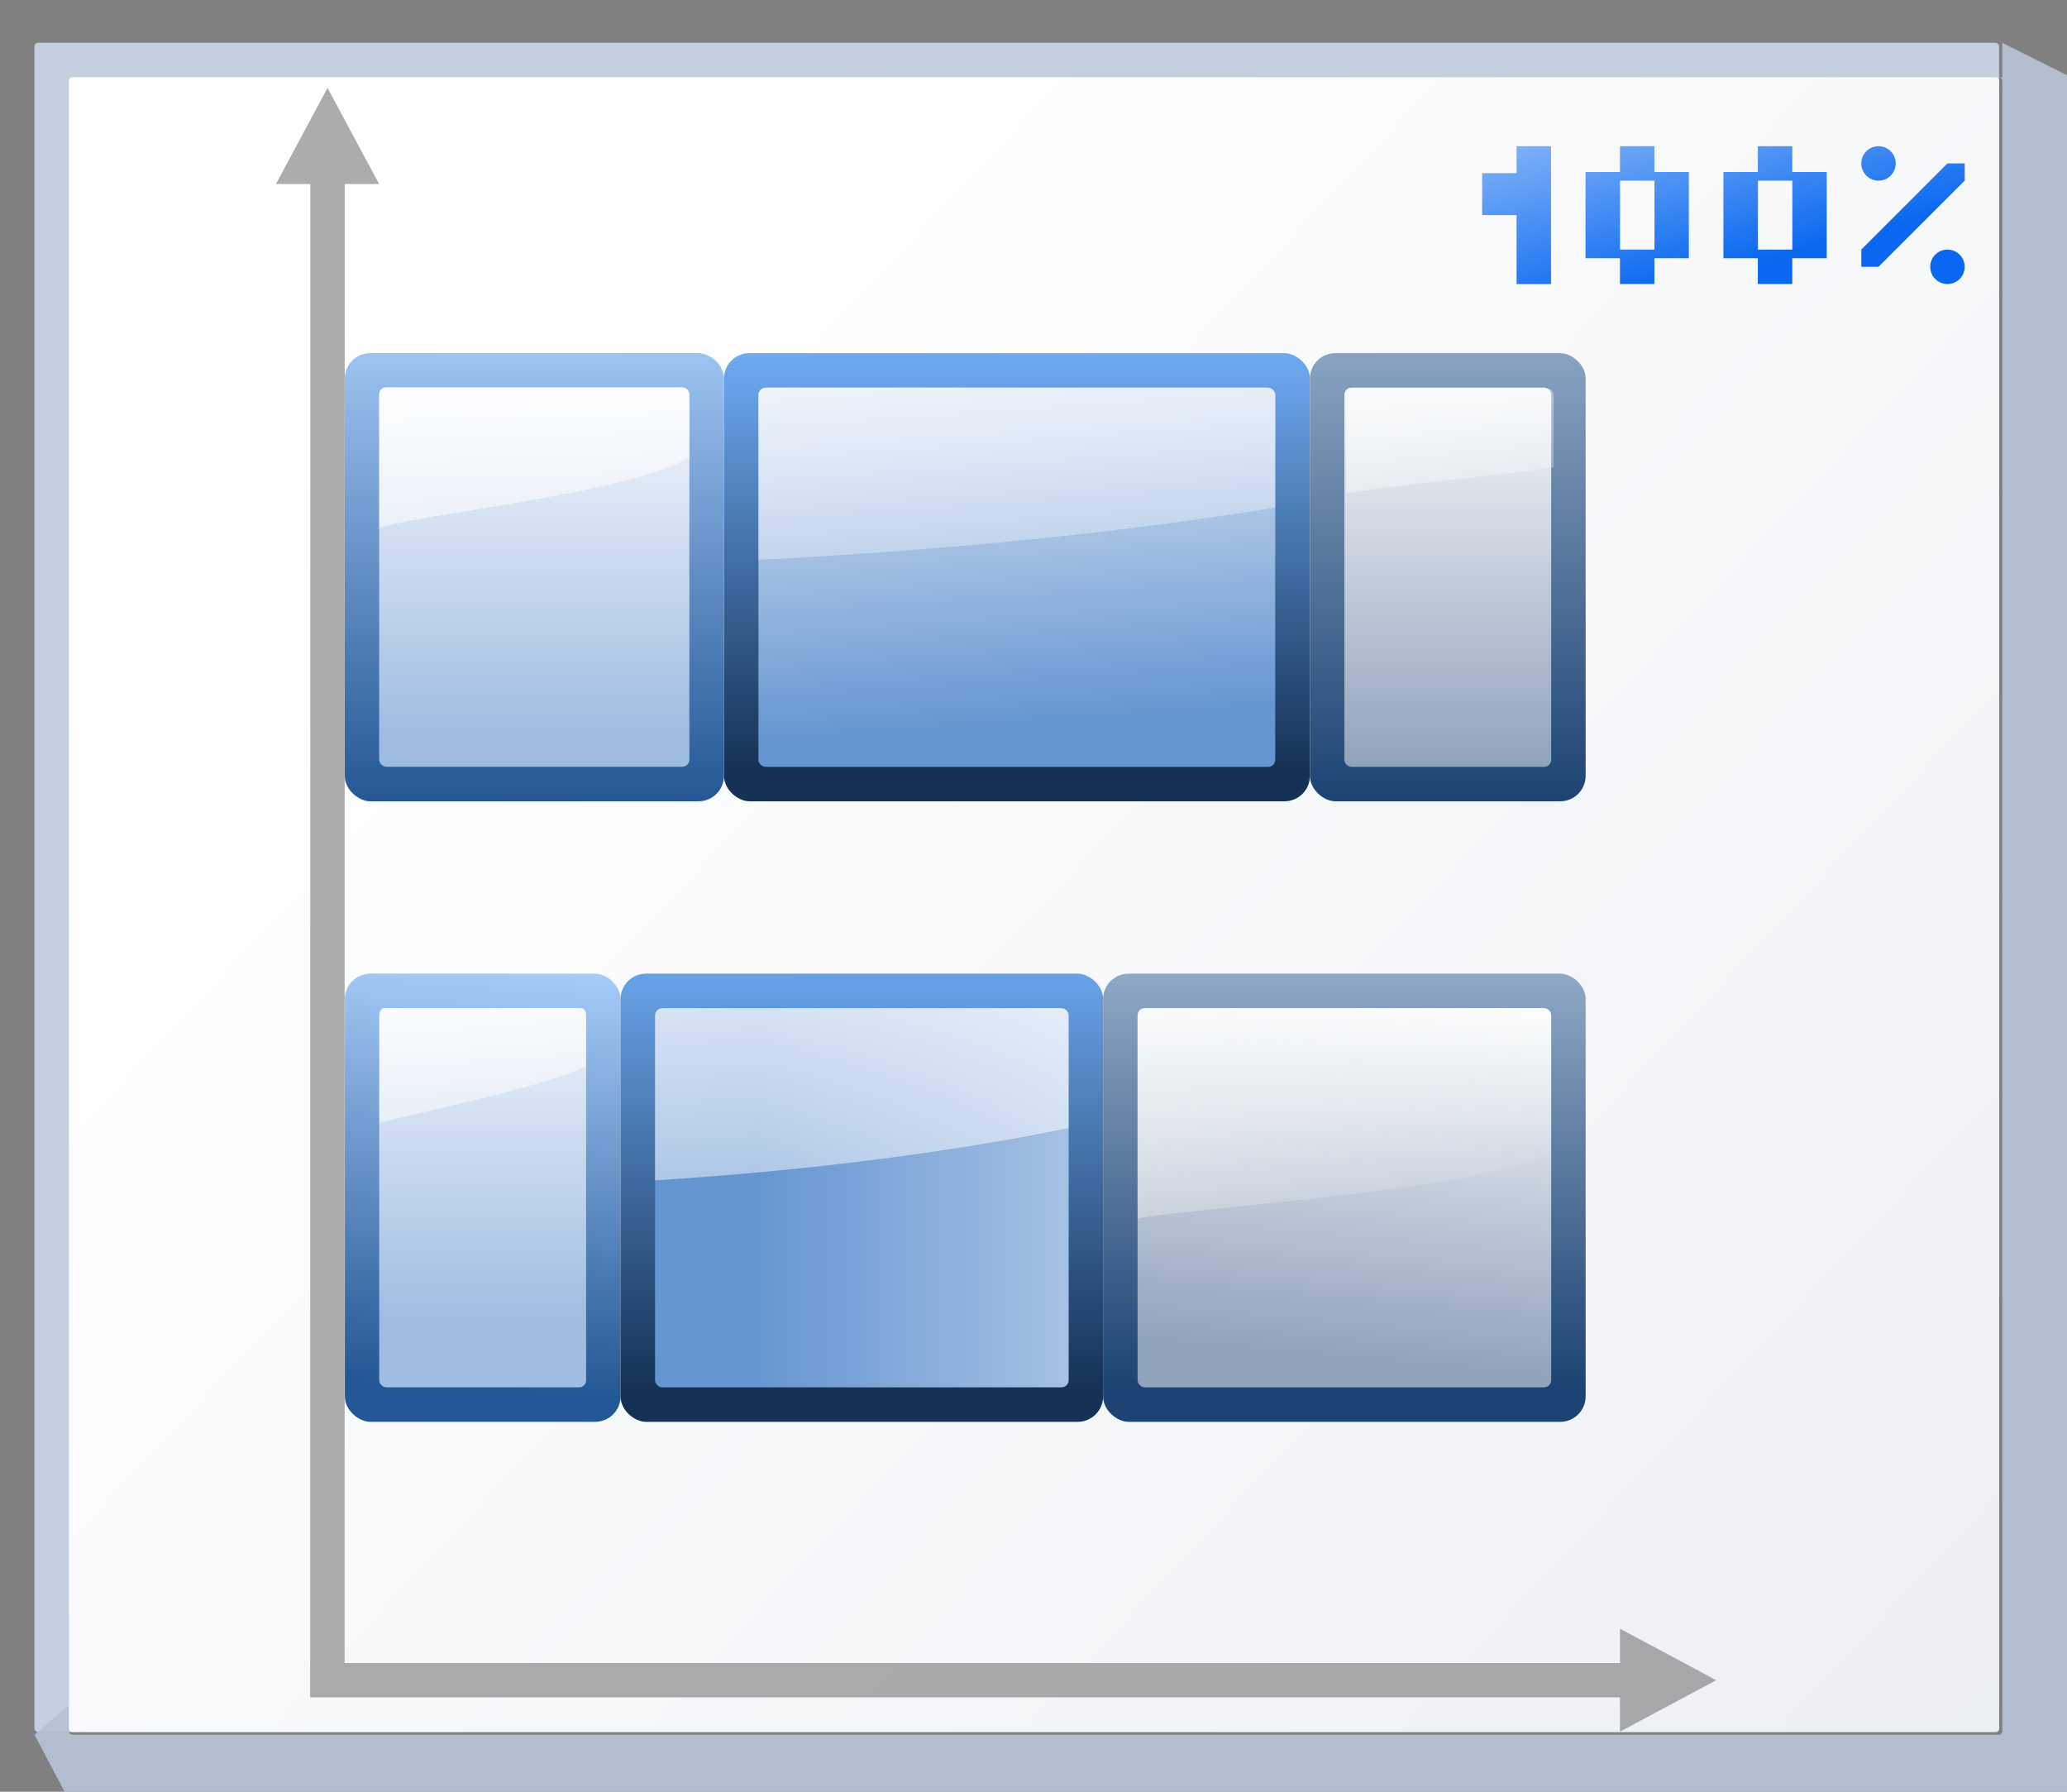 <svg height="52" viewBox="0 0 15.875 13.758" width="60" xmlns="http://www.w3.org/2000/svg" xmlns:xlink="http://www.w3.org/1999/xlink"><rect x="0" y="0" width="15.875" height="13.758" fill="#808080" stroke="none"/><linearGradient id="a" gradientUnits="userSpaceOnUse" x1="3.998" x2="47.999" y1="60" y2="60"><stop offset="0" stop-color="#1c4373"/><stop offset="1" stop-color="#a2b9d3"/></linearGradient><linearGradient id="b"><stop offset="0" stop-color="#90a3ba"/><stop offset="1" stop-color="#fff"/></linearGradient><linearGradient id="c"><stop offset="0" stop-color="#6696d1"/><stop offset="1" stop-color="#fff"/></linearGradient><linearGradient id="d" gradientUnits="userSpaceOnUse" x1="3.998" x2="47.999" y1="60" y2="60"><stop offset="0" stop-color="#153256"/><stop offset="1" stop-color="#76b5ff"/></linearGradient><linearGradient id="e" gradientUnits="userSpaceOnUse" x1="8.469" x2="15.806" xlink:href="#h" y1="290.229" y2="289.664"/><linearGradient id="f" gradientUnits="userSpaceOnUse" x1="9.595" x2="15.806" xlink:href="#j" y1="291.356" y2="291.358"/><linearGradient id="g" gradientTransform="matrix(0 -.039 -.071 0 18.556 292.918)" gradientUnits="userSpaceOnUse" x1="25.639" x2="40" xlink:href="#l" y1="16.001" y2="144"/><linearGradient id="h" gradientUnits="userSpaceOnUse" x1="3.998" x2="47.999" y1="60" y2="60"><stop offset="0" stop-color="#245795"/><stop offset="1" stop-color="#afd4ff"/></linearGradient><linearGradient id="i" gradientUnits="userSpaceOnUse" x1="8.469" x2="16.371" xlink:href="#d" y1="284.585" y2="284.585"/><linearGradient id="j"><stop offset="0" stop-color="#9fbde2"/><stop offset="1" stop-color="#fff"/></linearGradient><linearGradient id="k" gradientUnits="userSpaceOnUse" x1="12.911" x2="12.911" xlink:href="#c" y1="285.711" y2="273.291"/><linearGradient id="l"><stop offset="0" stop-color="#fff"/><stop offset="1" stop-color="#fff" stop-opacity="0"/></linearGradient><linearGradient id="m" gradientTransform="matrix(0 -.598 -.157 0 26.046 302.372)" gradientUnits="userSpaceOnUse" x1="24.099" x2="39.339" xlink:href="#l" y1="54.59" y2="119.484"/><linearGradient id="n" gradientUnits="userSpaceOnUse" x1="8.469" x2="16.371" xlink:href="#a" y1="276.118" y2="276.118"/><linearGradient id="o" gradientUnits="userSpaceOnUse" x1="9.033" x2="15.242" xlink:href="#b" y1="277.247" y2="276.682"/><linearGradient id="p" gradientTransform="matrix(0 -.171 -.157 0 22.233 283.883)" gradientUnits="userSpaceOnUse" x1="6.442" x2="40" xlink:href="#l" y1="25.876" y2="84"/><linearGradient id="q" gradientUnits="userSpaceOnUse" x1="4.515" x2="40.639" y1="274.423" y2="308.289"><stop offset="0" stop-color="#fff"/><stop offset="1" stop-color="#e6e9ef"/></linearGradient><linearGradient id="r" gradientUnits="userSpaceOnUse" x1="18.064" x2="26.531" xlink:href="#h" y1="289.664" y2="289.664"/><linearGradient id="s" gradientUnits="userSpaceOnUse" x1="19.193" x2="25.402" xlink:href="#j" y1="289.664" y2="289.664"/><linearGradient id="t" gradientTransform="matrix(0 -.06 -.132 0 32.229 293.564)" gradientUnits="userSpaceOnUse" x1="27.281" x2="40" xlink:href="#l" y1="13.237" y2="144"/><linearGradient id="u" gradientUnits="userSpaceOnUse" x1="18.628" x2="25.966" xlink:href="#d" y1="281.762" y2="281.762"/><linearGradient id="v" gradientUnits="userSpaceOnUse" x1="19.301" x2="26.531" xlink:href="#c" y1="282.394" y2="282.891"/><linearGradient id="w" gradientTransform="matrix(0 -.747 -.157 0 36.205 304.422)" gradientUnits="userSpaceOnUse" x1="6.442" x2="39.339" xlink:href="#l" y1="25.876" y2="119.484"/><linearGradient id="x" gradientUnits="userSpaceOnUse" x1="18.628" x2="25.402" xlink:href="#b" y1="274.989" y2="274.989"/><linearGradient id="y" gradientUnits="userSpaceOnUse" x1="71.839" x2="91.694" xlink:href="#l" y1="9.773" y2="44.163"/><linearGradient id="z" gradientUnits="userSpaceOnUse" x1="27.186" x2="26.128" y1="272.25" y2="268.3"><stop offset="0" stop-color="#0968ef"/><stop offset="1" stop-color="#aecffc"/></linearGradient><linearGradient id="A" gradientUnits="userSpaceOnUse" x1="18.062" x2="27.095" xlink:href="#a" y1="274.423" y2="274.425"/><g transform="matrix(.469 0 0 .469 -0 -125.464)"><rect fill="#c4cfe0" height="27.657" rx=".055" ry=".058" width="32.173" x=".564" y="268.214"/><path d="m123.73 2.201v2.135c-.067 0-.135-0-.201 0 .112.003.201.096.201.213v101.971c0 .118-.091.213-.205.213h-119.053c-.114 0-.207-.095-.207-.213v-1.613l-2.133 1.828 2.133 4.043.215.223h123.305l.213-.223v-106.221l-.213-.221h.213z" fill="#b6c2d4" fill-opacity=".917" transform="matrix(.265 0 0 .265 0 267.631)"/><rect fill="url(#q)" height="27.093" rx=".055" ry=".057" width="31.608" x="1.129" y="268.778"/><g transform="matrix(0 -1 -1 0 298.695 298.695)"><path d="m3.672 270.591-.281.525-.562 1.051h.562l0 21.449h.562l-0-21.449h.562l-.562-1.051z" fill="#797979" opacity=".614"/><path d="m29.742 293.331-.524.282-1.049.563v-.563l-24.216.002v-.563l24.216-.002v-.563l1.049.563z" fill="#797979" opacity=".614"/><g transform="translate(0 .564)"><rect fill="url(#e)" height="4.515" rx=".417" width="7.338" x="7.902" y="287.969"/><rect fill="url(#f)" height="3.388" rx=".116" width="6.211" x="8.467" y="288.533"/><path d="m14.675 291.854c0 .035-.052.064-.116.064l-1.765.002c.103-.339.607-2.784.934-3.385l.831-.002c.064-0.0.116.029.116.064z" fill="url(#g)"/><rect fill="url(#i)" height="7.902" rx=".417" width="7.338" x="7.902" y="280.067"/><rect fill="url(#k)" height="6.773" rx=".116" width="6.209" x="8.467" y="280.631"/><path d="m14.675 287.278c0 .07-.052.126-.116.126h-2.703c.158-2.502.454-4.8.855-6.771h1.848c.032 0 .061.014.082.037s.034.055.034.09z" fill="url(#m)"/><rect fill="url(#n)" height="7.902" rx=".417" width="7.338" x="7.902" y="272.165"/><rect fill="url(#o)" height="6.773" rx=".116" width="6.209" x="8.467" y="272.729"/><path d="m14.675 279.347-.003.043c-.002.015-.005.03-.011.043-.001.002-.003.003-.004.005-.006.011-.012.021-.021.03-.004.004-.009.008-.014.011-.007.005-.013.011-.021.014-.013.005-.028.009-.043.009h-3.327c.206-1.161.516-6.127 1.115-6.771h2.213c.064 0 .116.056.116.126z" fill="url(#p)"/><rect fill="url(#r)" height="6.209" rx=".417" width="7.338" x="18.062" y="286.276"/><rect fill="url(#s)" height="5.08" rx=".116" width="6.209" x="18.628" y="286.842"/><path d="m24.837 291.826c0 .053-.052.096-.116.096h-2.181c.233-.714.565-4.107 1.154-5.08h1.027c.064 0 .116.043.116.096z" fill="url(#t)"/><rect fill="url(#u)" height="9.595" rx=".417" width="7.338" x="18.062" y="276.68"/><rect fill="url(#v)" height="8.463" rx=".116" width="6.209" x="18.626" y="277.248"/><path d="m24.835 285.553c0 .087-.052.158-.116.158h-2.703c.158-3.127.454-6.001.855-8.464h1.848c.032 0 .061.017.082.046s.034.068.034.112z" fill="url(#w)"/><rect fill="url(#A)" height="4.515" rx=".417" width="7.338" x="18.062" y="272.165"/><rect fill="url(#x)" height="3.387" rx=".116" width="6.209" x="18.626" y="272.729"/><path d="m83.645 23.543c-.243 0-.438.195-.438.438v6.059c2.063-.401 7.593-.908 12.799-1.609v-4.449c0-.243-.195-.438-.438-.438z" fill="url(#y)" transform="matrix(0 -.265 -.265 0 31.064 298.131)"/></g></g><path d="m24.835 269.907v.441h-.564v.688h.564v1.129h.564v-2.258zm1.693 0v.423h-.564v1.411h.564v.423h.564v-.423h.564v-1.411h-.564v-.423zm2.258 0v.423h-.564v1.411h.564v.423h.564v-.423h.564v-1.411h-.564v-.423zm1.976 0c-.156 0-.282.126-.282.282 0 .156.126.282.282.282.156 0 .282-.126.282-.282 0-.156-.126-.282-.282-.282zm1.129.282-1.411 1.411v.282h.282l1.411-1.411v-.282zm-5.362.282h.564v1.129h-.564zm2.258 0h.564v1.129h-.564zm3.104 1.129c-.156 0-.282.126-.282.282 0 .156.126.282.282.282.156 0 .282-.126.282-.282 0-.156-.126-.282-.282-.282z" fill="url(#z)"/></g></svg>